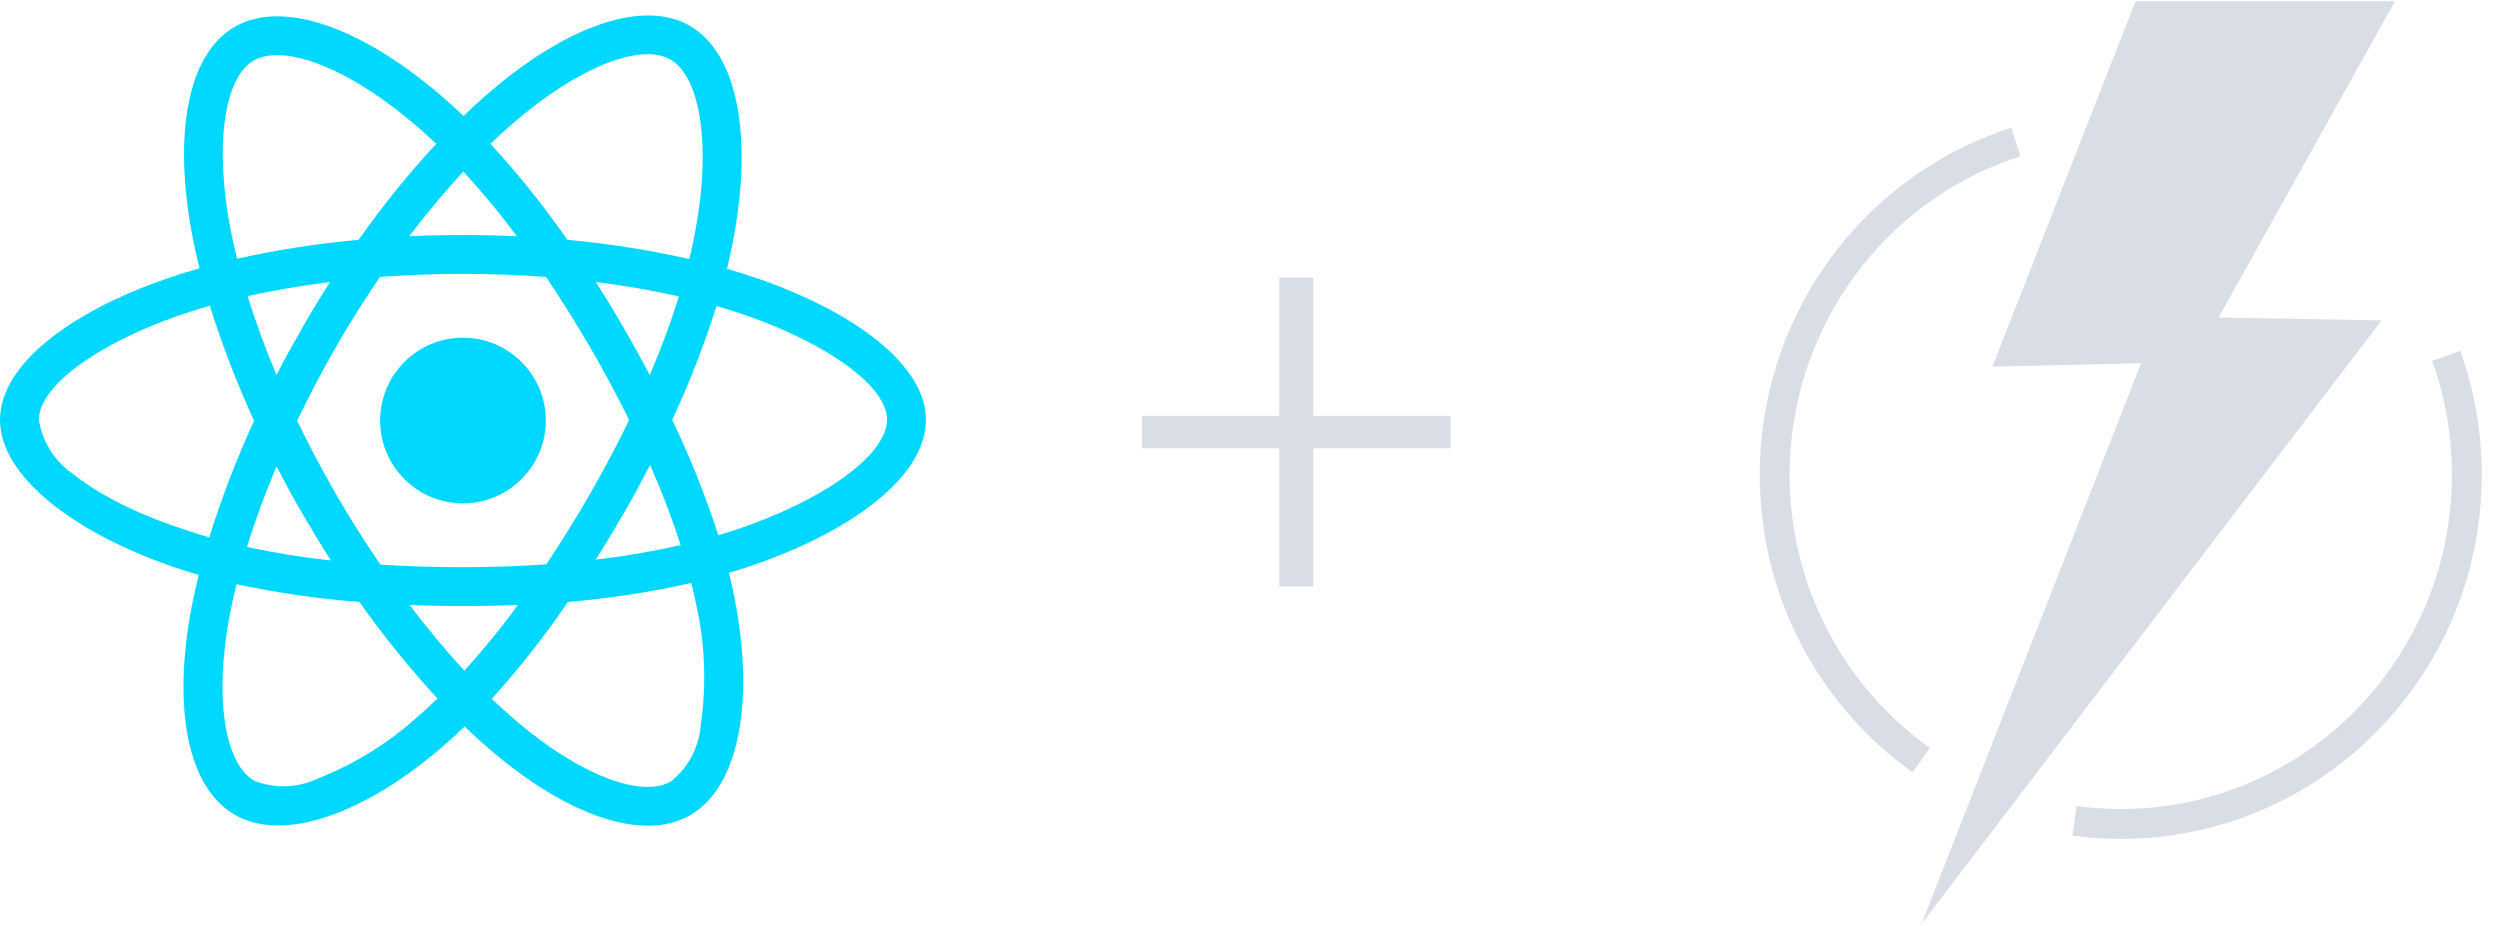 <?xml version="1.0" encoding="UTF-8"?>
<svg width="81px" height="30px" viewBox="0 0 81 30" version="1.1" xmlns="http://www.w3.org/2000/svg" xmlns:xlink="http://www.w3.org/1999/xlink">
    <!-- Generator: Sketch 51.2 (57519) - http://www.bohemiancoding.com/sketch -->
    <title>logo-react-lightning</title>
    <desc>Created with Sketch.</desc>
    <defs></defs>
    <g id="components" stroke="none" stroke-width="1" fill="none" fill-rule="evenodd">
        <g id="Components-Button-menu" transform="translate(-277, -300)">
            <g id="logo-react-lightning" transform="translate(274, 296)">
                <g id="react" fill-rule="nonzero">
                    <path d="M27.504,13.008 C27.188,12.902 26.871,12.803 26.555,12.709 C26.607,12.492 26.654,12.275 26.701,12.059 C27.422,8.566 26.947,5.76 25.348,4.834 C23.807,3.949 21.293,4.869 18.75,7.084 C18.498,7.301 18.252,7.529 18.018,7.758 C17.859,7.605 17.695,7.453 17.531,7.307 C14.865,4.939 12.193,3.943 10.594,4.875 C9.059,5.766 8.602,8.408 9.246,11.713 C9.311,12.041 9.381,12.363 9.463,12.691 C9.088,12.797 8.719,12.914 8.373,13.037 C5.244,14.121 3,15.832 3,17.602 C3,19.43 5.391,21.264 8.643,22.377 C8.906,22.465 9.17,22.553 9.439,22.629 C9.352,22.98 9.275,23.326 9.205,23.684 C8.59,26.936 9.07,29.514 10.605,30.398 C12.188,31.312 14.848,30.375 17.438,28.107 C17.643,27.926 17.848,27.738 18.053,27.539 C18.311,27.791 18.58,28.031 18.85,28.266 C21.357,30.422 23.836,31.295 25.365,30.41 C26.947,29.496 27.463,26.725 26.795,23.35 C26.742,23.092 26.684,22.828 26.619,22.559 C26.807,22.506 26.988,22.447 27.17,22.389 C30.551,21.27 33,19.459 33,17.602 C33,15.826 30.691,14.104 27.504,13.008 Z M19.576,8.033 C21.756,6.135 23.789,5.391 24.715,5.924 C25.705,6.492 26.086,8.789 25.465,11.807 C25.424,12.006 25.383,12.199 25.33,12.393 C24.029,12.1 22.711,11.889 21.387,11.771 C20.625,10.682 19.793,9.639 18.891,8.66 C19.119,8.443 19.342,8.238 19.576,8.033 Z M11.959,19.113 C12.229,19.629 12.504,20.139 12.797,20.643 C13.096,21.152 13.4,21.662 13.723,22.16 C12.809,22.061 11.9,21.914 11.004,21.721 C11.262,20.877 11.584,20.004 11.959,19.113 Z M11.959,16.148 C11.59,15.275 11.279,14.42 11.021,13.594 C11.865,13.406 12.762,13.254 13.693,13.137 C13.383,13.623 13.078,14.121 12.791,14.625 C12.504,15.123 12.223,15.633 11.959,16.148 Z M12.627,17.631 C13.014,16.822 13.436,16.031 13.881,15.252 C14.326,14.473 14.807,13.717 15.311,12.973 C16.189,12.908 17.086,12.873 18,12.873 C18.914,12.873 19.816,12.908 20.689,12.973 C21.188,13.711 21.662,14.467 22.113,15.24 C22.564,16.014 22.986,16.805 23.385,17.607 C22.992,18.416 22.57,19.213 22.119,19.998 C21.674,20.777 21.199,21.533 20.701,22.283 C19.828,22.348 18.92,22.377 18,22.377 C17.08,22.377 16.189,22.348 15.328,22.295 C14.818,21.551 14.338,20.789 13.887,20.01 C13.436,19.23 13.02,18.439 12.627,17.631 Z M23.209,20.631 C23.508,20.115 23.789,19.594 24.064,19.066 C24.439,19.916 24.768,20.777 25.055,21.662 C24.146,21.867 23.227,22.025 22.301,22.131 C22.617,21.639 22.916,21.135 23.209,20.631 Z M24.053,16.148 C23.777,15.633 23.496,15.117 23.203,14.613 C22.916,14.115 22.617,13.623 22.307,13.137 C23.25,13.254 24.152,13.412 24.996,13.605 C24.727,14.473 24.41,15.316 24.053,16.148 Z M18.012,9.557 C18.627,10.225 19.207,10.928 19.746,11.654 C18.586,11.602 17.42,11.602 16.26,11.654 C16.834,10.898 17.426,10.195 18.012,9.557 Z M11.215,5.965 C12.199,5.391 14.385,6.211 16.688,8.25 C16.834,8.379 16.98,8.52 17.133,8.66 C16.225,9.639 15.387,10.682 14.619,11.771 C13.295,11.889 11.982,12.094 10.682,12.381 C10.605,12.082 10.541,11.777 10.477,11.473 C9.926,8.637 10.289,6.498 11.215,5.965 Z M9.779,21.41 C9.533,21.34 9.293,21.264 9.053,21.182 C7.805,20.789 6.387,20.168 5.361,19.354 C4.77,18.943 4.371,18.311 4.26,17.602 C4.26,16.529 6.111,15.158 8.783,14.227 C9.117,14.109 9.457,14.004 9.797,13.904 C10.195,15.176 10.676,16.424 11.232,17.631 C10.67,18.855 10.184,20.121 9.779,21.41 Z M16.611,27.152 C15.645,28.037 14.525,28.74 13.307,29.221 C12.656,29.531 11.906,29.561 11.238,29.297 C10.307,28.758 9.92,26.689 10.447,23.906 C10.512,23.578 10.582,23.25 10.664,22.928 C11.977,23.209 13.301,23.402 14.643,23.502 C15.416,24.598 16.266,25.646 17.174,26.631 C16.986,26.812 16.799,26.988 16.611,27.152 Z M18.047,25.729 C17.449,25.084 16.852,24.369 16.271,23.602 C16.834,23.625 17.414,23.637 18,23.637 C18.604,23.637 19.195,23.625 19.781,23.596 C19.242,24.34 18.662,25.049 18.047,25.729 Z M25.705,27.486 C25.652,28.201 25.301,28.869 24.738,29.32 C23.807,29.859 21.82,29.156 19.676,27.316 C19.43,27.105 19.184,26.877 18.932,26.643 C19.828,25.652 20.654,24.604 21.404,23.502 C22.746,23.391 24.082,23.186 25.4,22.887 C25.459,23.127 25.512,23.367 25.559,23.602 C25.846,24.867 25.893,26.186 25.705,27.486 Z M26.771,21.188 C26.607,21.24 26.443,21.293 26.273,21.34 C25.863,20.062 25.359,18.814 24.779,17.602 C25.342,16.406 25.816,15.176 26.215,13.916 C26.52,14.004 26.812,14.098 27.094,14.191 C29.824,15.129 31.74,16.523 31.74,17.59 C31.74,18.738 29.695,20.221 26.771,21.188 Z M18,14.941 C19.482,14.941 20.684,16.143 20.684,17.625 C20.684,19.107 19.482,20.309 18,20.309 C16.518,20.309 15.316,19.107 15.316,17.625 C15.316,16.143 16.518,14.941 18,14.941 Z" id="Shape" fill="#00D8FF"></path>
                    <rect id="Rectangle-5" x="0" y="0" width="36" height="36"></rect>
                </g>
                <g id="lightning-logo" transform="translate(54, 1)">
                    <g id="Group-7" transform="translate(8.554, 4.186)"></g>
                    <rect id="Rectangle-4" fill-rule="nonzero" x="0" y="0" width="36" height="36"></rect>
                    <path d="M16.15,30.076 L16.279,29.117 C16.751,29.18 17.229,29.212 17.712,29.212 C23.637,29.212 28.441,24.365 28.441,18.384 C28.441,17.111 28.223,15.867 27.803,14.694 L28.713,14.367 C29.172,15.645 29.409,16.999 29.409,18.384 C29.409,24.898 24.173,30.18 17.712,30.18 C17.186,30.18 16.664,30.145 16.15,30.076 Z" id="Stroke-1" fill="#D8DDE6" fill-rule="nonzero"></path>
                    <path d="M14.164,7.141 L14.46,8.062 C14.238,8.133 14.019,8.212 13.804,8.296 C9.725,9.908 6.983,13.887 6.983,18.384 C6.983,21.947 8.7,25.217 11.529,27.235 L10.967,28.023 C7.885,25.825 6.016,22.262 6.016,18.384 C6.016,13.488 9.002,9.153 13.449,7.396 C13.683,7.304 13.922,7.218 14.164,7.141 Z" id="Stroke-3" fill="#D8DDE6" fill-rule="nonzero"></path>
                    <polygon id="Fill-5" fill="#D8DDE6" points="26.164 13.381 11.265 32.922 18.37 14.771 13.555 14.879 18.192 3.038 26.597 3.038 20.881 13.289"></polygon>
                </g>
                <polygon id="+" fill="#D8DDE6" points="50 18.525 45.55 18.525 45.55 23 44.45 23 44.45 18.525 40 18.525 40 17.475 44.45 17.475 44.45 13 45.55 13 45.55 17.475 50 17.475"></polygon>
            </g>
        </g>
    </g>
</svg>